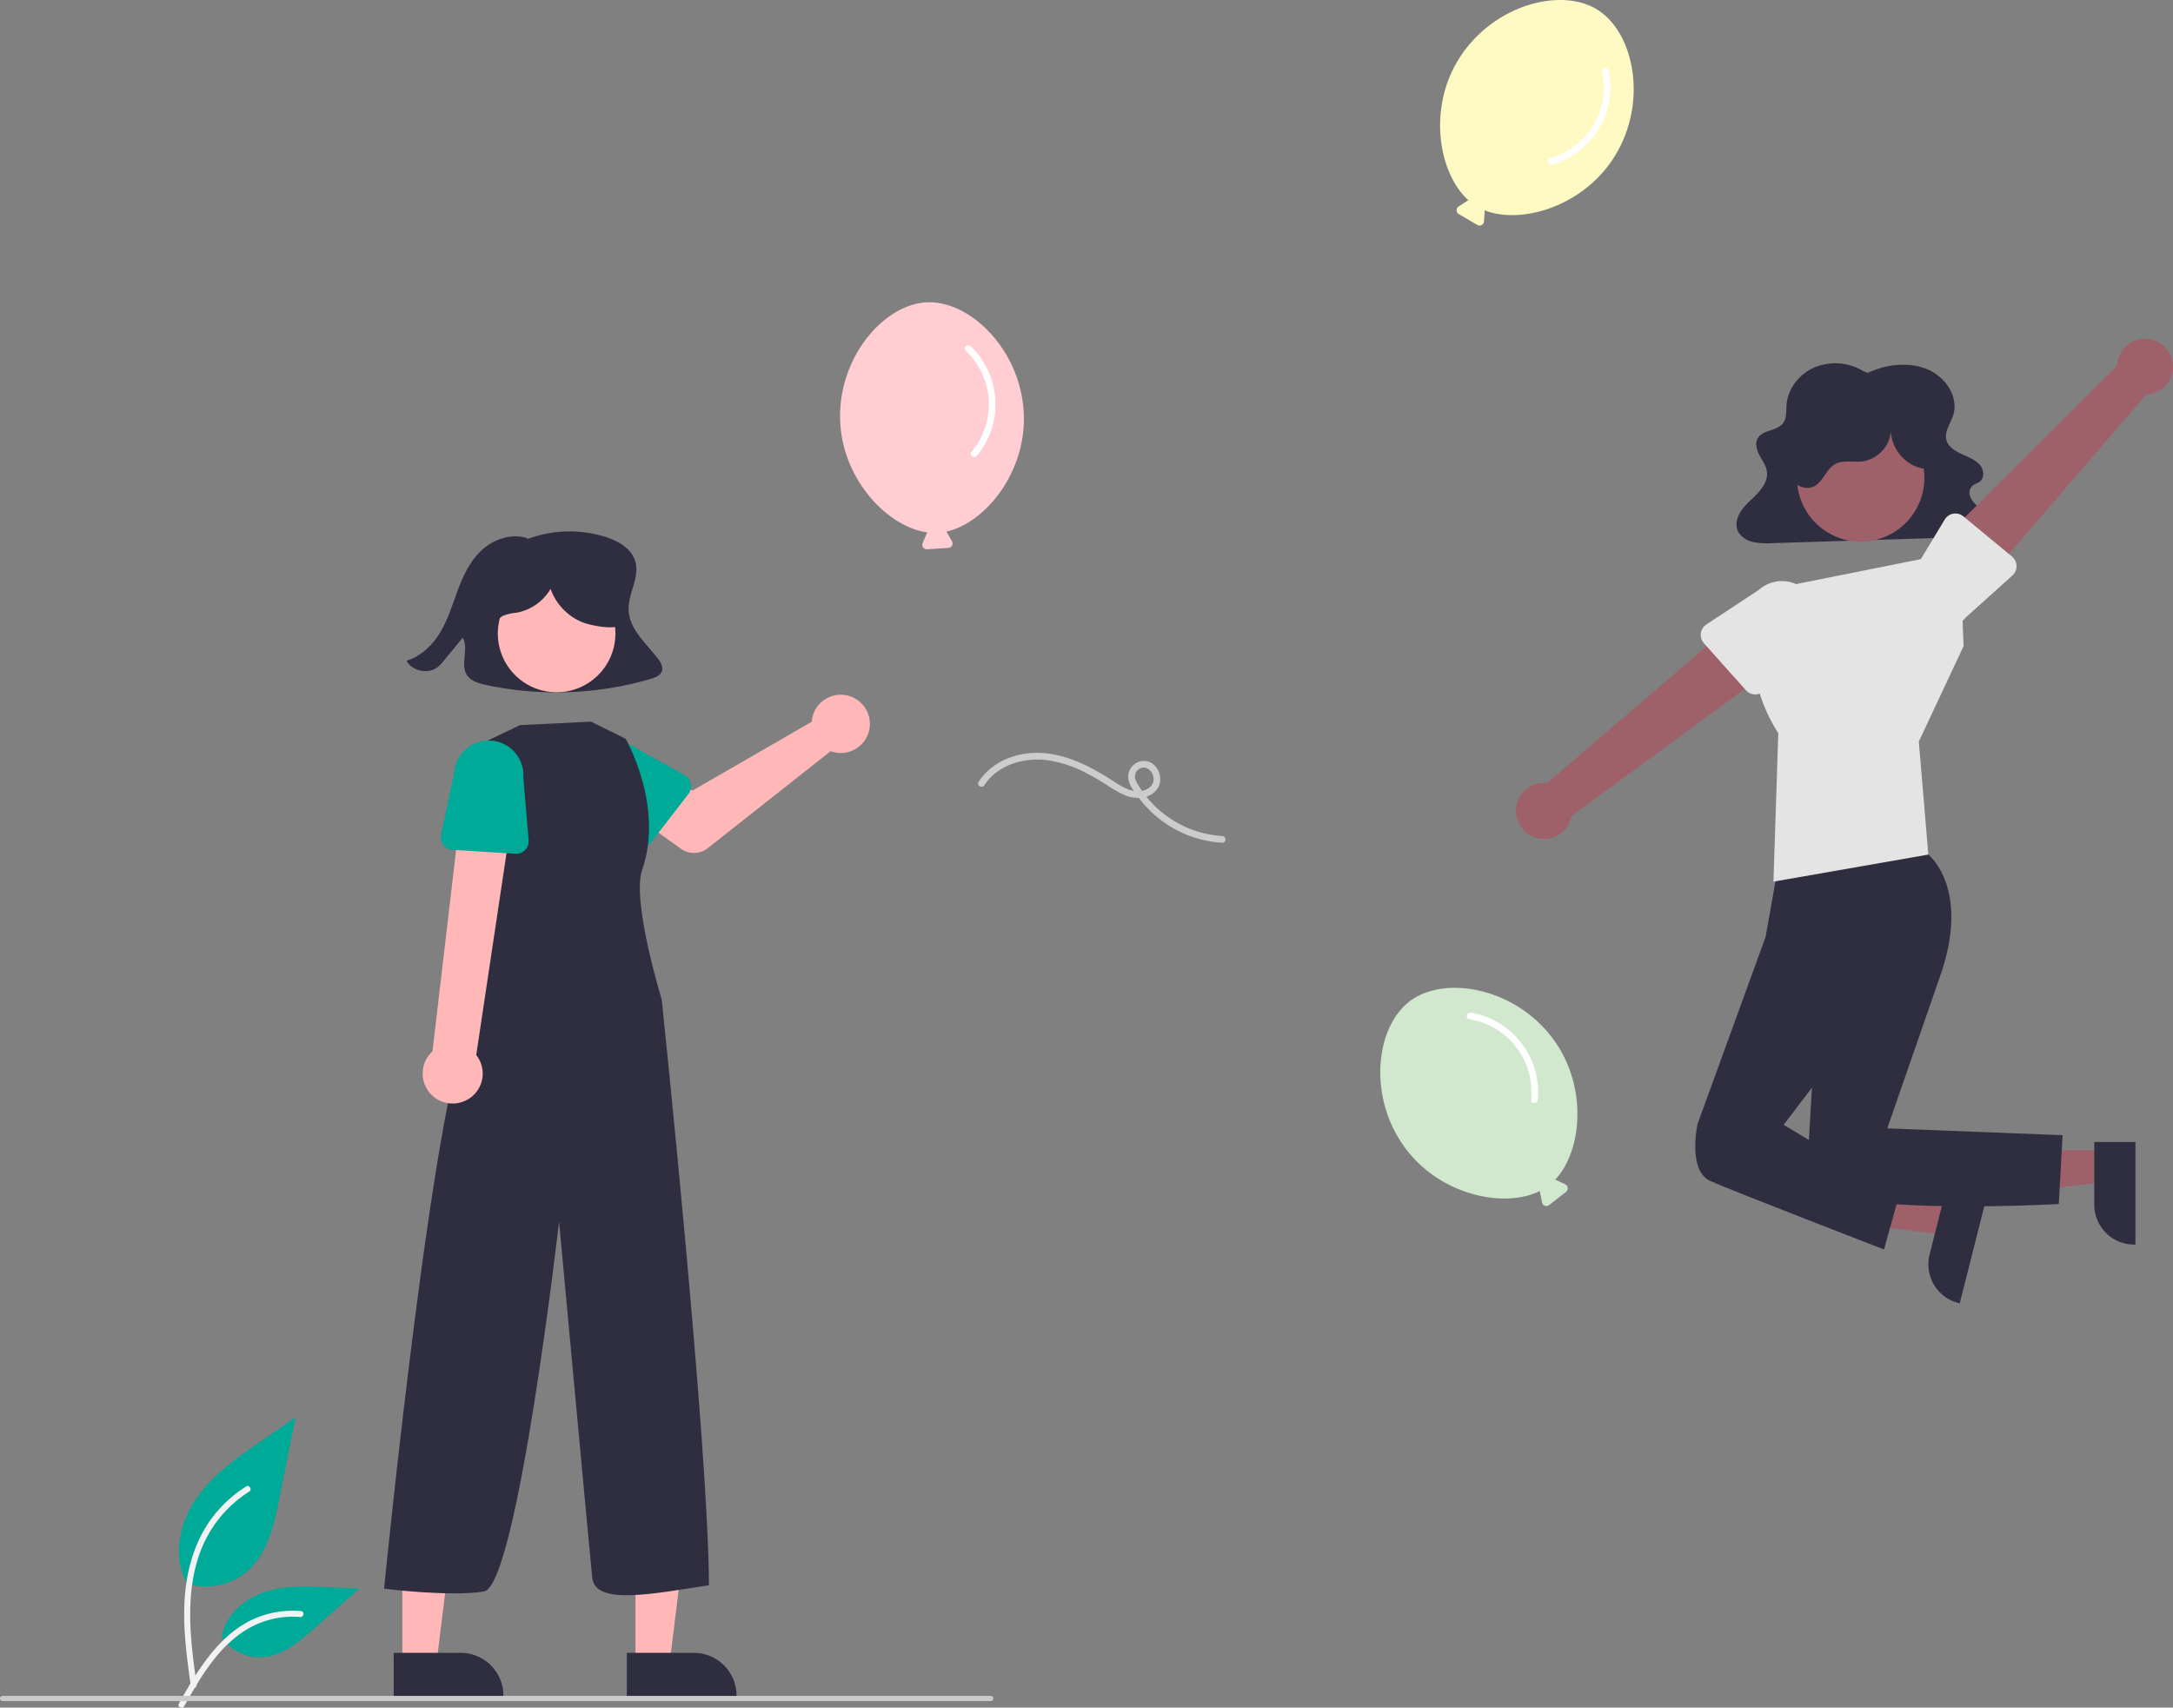 <svg id="undraw_celebration_re_kc9k" xmlns="http://www.w3.org/2000/svg" width="837.875" height="658.418" viewBox="0 0 837.875 658.418">
  <rect x="0" y="0" width="837.875" height="658.418" fill="#808080" stroke="none"/>
  <path id="パス_15" data-name="パス 15" d="M434.682,374.668c-4.484-5.81-10.82-11.185-11.222-18.354-.368-6.575,4.535-13.1,2.467-19.394-1.59-4.837-6.835-7.755-11.961-9.3a46.486,46.486,0,0,0-29.873,1.15l.519-.366c-5.834-2.078-12.654.067-17.245,4.041s-7.319,9.482-9.436,15-3.757,11.242-6.7,16.417-7.445,9.881-13.388,11.67c1.989,3.968,8.208,5.329,11.855,2.6a15,15,0,0,0,2.494-2.579l7.3-8.873c2.5,4.451-1.236,10.6,1.84,14.717,1.586,2.125,4.484,2.932,7.175,3.511A129.781,129.781,0,0,0,432,382.547c1.659-.489,3.489-1.162,4.178-2.664C436.972,378.15,435.861,376.2,434.682,374.668Z" transform="translate(-181.067 -120.791)" fill="#2f2e41"/>
  <path id="パス_16" data-name="パス 16" d="M494.317,397.34a11.27,11.27,0,0,0-.256,1.755l-45.97,26.52-11.174-6.432-11.912,15.594,18.674,13.31a8.561,8.561,0,0,0,10.271-.25l47.4-37.4a11.233,11.233,0,1,0-7.037-13.1Z" transform="translate(-181.067 -120.791)" fill="#ffb7b7"/>
  <path id="パス_17" data-name="パス 17" d="M446.555,426.871,431.7,446.127a4.816,4.816,0,0,1-7.281.4L407.6,429.06A13.374,13.374,0,1,1,424,407.932l21.1,11.8a4.815,4.815,0,0,1,1.461,7.144Z" transform="translate(-181.067 -120.791)" fill="#0a9"/>
  <path id="パス_18" data-name="パス 18" d="M245.04,641.589h13.119l6.241-50.6H245.037Z" fill="#ffb7b7"/>
  <path id="パス_19" data-name="パス 19" d="M422.76,758.1H448.6a16.466,16.466,0,0,1,16.465,16.464v.536l-42.3,0Z" transform="translate(-181.067 -120.791)" fill="#2f2e41"/>
  <path id="パス_20" data-name="パス 20" d="M155.149,641.589h13.12l6.241-50.6H155.147Z" fill="#ffb7b7"/>
  <path id="パス_21" data-name="パス 21" d="M332.87,758.1h25.838a16.466,16.466,0,0,1,16.465,16.464v.536l-42.3,0Z" transform="translate(-181.067 -120.791)" fill="#2f2e41"/>
  <circle id="楕円形_8" data-name="楕円形 8" cx="22.674" cy="22.674" r="22.674" transform="translate(189.612 264.314) rotate(-83.735)" fill="#ffb7b7"/>
  <path id="パス_22" data-name="パス 22" d="M408.957,399.03l13.358,6.617s14.924,25.937,6.363,50.549c-4.156,11.95,7.548,50.042,7.548,50.042s18.135,172.543,18.192,225.8c-22.53,3.464-43.932,7.744-45-2.957s-12.784-137.229-12.784-137.229-16.109,140.44-28.951,142.58-38.524-1.07-38.524-1.07,20.39-205.717,34.3-218.559l2.14-10.7-.057-96.057,16.028-7.649Z" transform="translate(-181.067 -120.791)" fill="#2f2e41"/>
  <path id="パス_23" data-name="パス 23" d="M361.173,544.856a11.5,11.5,0,0,0,3.522-17.272l15.535-103.547-20.3-.974-12.11,103.118a11.558,11.558,0,0,0,13.349,18.675Z" transform="translate(-181.067 -120.791)" fill="#ffb7b7"/>
  <path id="パス_24" data-name="パス 24" d="M379.788,449.982l-24.273-1.532a4.816,4.816,0,0,1-4.406-5.81l5.058-23.714a13.374,13.374,0,1,1,26.689,1.764l2.034,24.083a4.816,4.816,0,0,1-5.1,5.21Z" transform="translate(-181.067 -120.791)" fill="#0a9"/>
  <path id="パス_25" data-name="パス 25" d="M419.454,350.3c-.884-4.008-3.753-7.329-7.059-9.761a28.911,28.911,0,0,0-36.959,2.248,18.887,18.887,0,0,0-5.708,9.149,11.221,11.221,0,0,0,2.392,10.218l.453.284c-.411-1.742.943-3.483,2.559-4.252a20.448,20.448,0,0,1,5.221-1.171,19.193,19.193,0,0,0,13.009-9.18,21.675,21.675,0,0,0,12.421,12.945c3,1.172,11.227,2.783,14.08,1.3C423.5,360.179,420.337,354.309,419.454,350.3Z" transform="translate(-181.067 -120.791)" fill="#2f2e41"/>
  <path id="Path_438" data-name="Path 438" d="M252.622,731.121A24.215,24.215,0,0,0,276,727c8.19-6.874,10.758-18.2,12.847-28.682l6.18-31.017-12.938,8.908c-9.3,6.406-18.818,13.019-25.26,22.3s-9.252,21.947-4.078,31.988" transform="translate(-181.067 -120.791)" fill="#0a9"/>
  <path id="Path_439" data-name="Path 439" d="M254.619,770.832c-1.628-11.864-3.3-23.881-2.159-35.872,1.015-10.649,4.264-21.049,10.878-29.579a49.205,49.205,0,0,1,12.625-11.44c1.262-.8,2.424,1.2,1.167,2a46.78,46.78,0,0,0-18.5,22.326c-4.029,10.246-4.675,21.416-3.982,32.3.419,6.582,1.311,13.121,2.206,19.653a1.2,1.2,0,0,1-.808,1.423,1.163,1.163,0,0,1-1.423-.808Z" transform="translate(-181.067 -120.791)" fill="#f2f2f2"/>
  <path id="Path_442" data-name="Path 442" d="M266.34,751.8a17.825,17.825,0,0,0,15.531,8.019c7.864-.373,14.418-5.86,20.317-11.07l17.452-15.409-11.55-.553c-8.306-.4-16.827-.771-24.738,1.793S268.145,743.3,266.7,751.491" transform="translate(-181.067 -120.791)" fill="#0a9"/>
  <path id="Path_443" data-name="Path 443" d="M250.016,777.651c7.84-13.871,16.932-29.288,33.181-34.216a37.027,37.027,0,0,1,13.955-1.441c1.482.128,1.112,2.412-.367,2.285a34.4,34.4,0,0,0-22.272,5.892c-6.28,4.275-11.17,10.218-15.308,16.519-2.535,3.861-4.806,7.884-7.076,11.9C251.4,779.878,249.282,778.95,250.016,777.651Z" transform="translate(-181.067 -120.791)" fill="#f2f2f2"/>
  <path id="パス_26" data-name="パス 26" d="M779.778,521.2c-14.711-19.687-41.636-24.438-55.016-14.44s-16.453,37.166-1.742,56.853c13.617,18.223,38.288,23.193,51.876,16.366a1.706,1.706,0,0,0-.008.647l.766,3.787a1.728,1.728,0,0,0,2.758,1.019l6.487-5.068a1.728,1.728,0,0,0-.321-2.922l-3.49-1.66a1.71,1.71,0,0,0-.384-.121C791.179,564.591,793.425,539.466,779.778,521.2Z" transform="translate(-181.067 -120.791)" fill="#d1e8cf"/>
  <path id="パス_27" data-name="パス 27" d="M747.6,513.771a28.432,28.432,0,0,1,23.812,31.085c-.158,1.66,2.435,1.649,2.592,0a31.088,31.088,0,0,0-25.715-33.584C746.656,510.994,745.955,513.491,747.6,513.771Z" transform="translate(-181.067 -120.791)" fill="#fff"/>
  <path id="パス_28" data-name="パス 28" d="M803.757,180.9c12.862-20.942,7.332-47.719-6.9-56.459s-40.615-1.563-53.476,19.379c-11.905,19.385-7.412,44.147,3.952,54.253a1.706,1.706,0,0,0-.6.232l-3.237,2.111a1.728,1.728,0,0,0,.071,2.939l7.106,4.157a1.728,1.728,0,0,0,2.6-1.378l.253-3.856a1.709,1.709,0,0,0-.03-.4C767.649,207.516,791.826,200.323,803.757,180.9Z" transform="translate(-181.067 -120.791)" fill="#fff9c4"/>
  <path id="パス_29" data-name="パス 29" d="M798.779,148.247a28.432,28.432,0,0,1-20.092,33.609c-1.6.466-.633,2.872.957,2.409a31.088,31.088,0,0,0,21.712-36.3C801.012,146.345,798.432,146.616,798.779,148.247Z" transform="translate(-181.067 -120.791)" fill="#fff"/>
  <path id="パス_30" data-name="パス 30" d="M575.824,280.262c-1.076-24.553-20.654-43.638-37.34-42.907s-34.521,21.454-33.446,46.007c1,22.727,18.588,40.723,33.662,42.73a1.706,1.706,0,0,0-.371.53l-1.5,3.562a1.728,1.728,0,0,0,1.705,2.395l8.215-.537a1.728,1.728,0,0,0,1.38-2.6l-1.95-3.336a1.714,1.714,0,0,0-.249-.316C560.821,322.539,576.822,303.039,575.824,280.262Z" transform="translate(-181.067 -120.791)" fill="#ffcdd2"/>
  <path id="パス_31" data-name="パス 31" d="M553.413,256a28.432,28.432,0,0,1,2.181,39.1c-1.065,1.283,1.084,2.734,2.142,1.459a31.088,31.088,0,0,0-2.347-42.234C554.2,253.178,552.212,254.847,553.413,256Z" transform="translate(-181.067 -120.791)" fill="#fff"/>
  <path id="パス_32" data-name="パス 32" d="M652.335,443.144a40.784,40.784,0,0,1-31.9-18.9c-.966-1.544-2.226-3.24-1.558-5.141a3.38,3.38,0,0,1,3.5-2.339c1.971.24,3.243,2.168,3.486,4.016.275,2.1-1.2,3.741-3.029,4.52-4.461,1.9-8.962-1.038-12.6-3.385-8.28-5.348-17.387-10.184-27.42-10.794-9.283-.564-19.237,3.076-24.4,11.126-.9,1.408,1.339,2.71,2.238,1.308,5.121-7.983,15.472-10.851,24.473-9.617a47.576,47.576,0,0,1,15.313,5.2c2.474,1.284,4.873,2.707,7.224,4.2a46.1,46.1,0,0,0,7.085,4.062c4.132,1.7,9.6,1.565,12.487-2.343,2.692-3.645.612-9.715-3.892-10.739a6.085,6.085,0,0,0-7.128,7.239c.449,2.147,2.066,4.248,3.317,6a43.379,43.379,0,0,0,32.8,18.17c1.667.082,1.663-2.51,0-2.592Z" transform="translate(-181.067 -120.791)" fill="#ccc"/>
  <path id="パス_33" data-name="パス 33" d="M901.285,264.547c7.1-3.3,15.81-4.384,23.032-1.316s12.145,10.932,9.809,17.891c-1.059,3.155-3.47,6.258-2.531,9.445.723,2.453,3.245,4.072,5.723,5.224s5.187,2.12,6.978,4.062,2.165,5.285-.073,6.791c-.737.5-1.659.732-2.374,1.254a3.772,3.772,0,0,0-1.164,4.222,8.893,8.893,0,0,0,2.851,3.751c2.541,2.191,5.9,4.7,5.109,7.809a5.478,5.478,0,0,1-3.7,3.458,18.366,18.366,0,0,1-5.427.716l-74.966,2.362a28.422,28.422,0,0,1-7.4-.413,8.762,8.762,0,0,1-5.813-3.9c-1.436-2.657-.493-5.931,1.28-8.412s4.282-4.439,6.355-6.717,3.769-5.123,3.4-8.067c-.293-2.357-1.847-4.395-2.963-6.537s-1.764-4.818-.319-6.789c2.037-2.777,6.927-2.526,9.243-5.113,1.748-1.953,1.41-4.763,1.584-7.281.418-6.057,4.611-11.776,10.58-14.433a20.831,20.831,0,0,1,18.953,1.291Z" transform="translate(-181.067 -120.791)" fill="#2f2e41"/>
  <path id="パス_34" data-name="パス 34" d="M811.513,443.477v12.26l-47.288,5.833v-18.1Z" fill="#9e616a"/>
  <path id="パス_35" data-name="パス 35" d="M1004.465,561.142v39.531h-.5a15.387,15.387,0,0,1-15.386-15.385V561.141Z" transform="translate(-181.067 -120.791)" fill="#2f2e41"/>
  <path id="パス_36" data-name="パス 36" d="M753.056,464.332l-3.01,11.884-47.273-5.954,4.443-17.54Z" fill="#9e616a"/>
  <path id="パス_37" data-name="パス 37" d="M946.411,585.009l-9.705,38.321-.485-.123a15.387,15.387,0,0,1-11.138-18.693h0l5.928-23.405Z" transform="translate(-181.067 -120.791)" fill="#2f2e41"/>
  <path id="パス_38" data-name="パス 38" d="M922.05,447.637l2.553,2.66s16.662,13.065,4.335,47.48l-20.165,58.09,67.588,2.635-1.448,26.544s-98.017,5.452-97.16-10.7,4.474-75.965,4.474-75.965l-20.364-16.354,4.91-27.66Z" transform="translate(-181.067 -120.791)" fill="#2f2e41"/>
  <path id="パス_39" data-name="パス 39" d="M869.693,474l-7.83,8.028-26.253,72.165s-4,18,5,22,66.91,26.375,66.91,26.375l5.913-21.283L868.813,554.5l20.8-27.311,3.13-43.045Z" transform="translate(-181.067 -120.791)" fill="#2f2e41"/>
  <path id="パス_40" data-name="パス 40" d="M870.111,346.692l66.635-13.324,1.448,36.559-17.261,36.79,3.67,43.58-59.72,10.434,1.87-57.3S850.716,380.8,860.163,358Z" transform="translate(-181.067 -120.791)" fill="#e4e4e4"/>
  <path id="パス_41" data-name="パス 41" d="M1018.7,259.967a10.743,10.743,0,0,1-10.092,13.019l-63.9,74.1-14.856-18.03,67.483-67.166a10.8,10.8,0,0,1,21.365-1.921Z" transform="translate(-181.067 -120.791)" fill="#9e616a"/>
  <path id="パス_42" data-name="パス 42" d="M958.618,339a4.812,4.812,0,0,1-1.592,3.681l-17.968,16.175a13.377,13.377,0,1,1-20.675-16.981l12.542-20.76a4.817,4.817,0,0,1,7.191-1.222l18.754,15.5A4.812,4.812,0,0,1,958.618,339Z" transform="translate(-181.067 -120.791)" fill="#e4e4e4"/>
  <path id="パス_43" data-name="パス 43" d="M765.626,434.1a10.743,10.743,0,0,1,11.931-11.358l74.295-63.67,11.983,20.055-76.8,56.28a10.8,10.8,0,0,1-21.411-1.307Z" transform="translate(-181.067 -120.791)" fill="#9e616a"/>
  <path id="パス_44" data-name="パス 44" d="M836.883,364.978a4.812,4.812,0,0,1,2.126-3.4l20.191-13.3a13.377,13.377,0,0,1,17.893,19.891l-15.515,18.643a4.817,4.817,0,0,1-7.293.129l-16.217-18.134a4.811,4.811,0,0,1-1.186-3.832Z" transform="translate(-181.067 -120.791)" fill="#e4e4e4"/>
  <circle id="楕円形_9" data-name="楕円形 9" cx="24.561" cy="24.561" r="24.561" transform="translate(692.882 159.721)" fill="#9e616a"/>
  <path id="パス_45" data-name="パス 45" d="M923.637,301.581c-7.756-.623-14.2-8.371-13.39-16.111a13.009,13.009,0,0,1-11.141,13.246c-3.558.392-7.458-.684-10.555,1.111-3.43,1.988-4.528,6.816-8.1,8.533-3.453,1.659-7.838-.6-9.543-4.033s-1.287-7.55-.157-11.21a31.653,31.653,0,0,1,52.69-12.975c3.261,3.28,5.851,7.461,6.271,12.068s-1.717,9.605-5.854,11.675Z" transform="translate(-181.067 -120.791)" fill="#2f2e41"/>
  <path id="パス_46" data-name="パス 46" d="M563.067,776.692h-381a1,1,0,0,1,0-2h381a1,1,0,0,1,0,2Z" transform="translate(-181.067 -120.791)" fill="#cacaca"/>
</svg>

